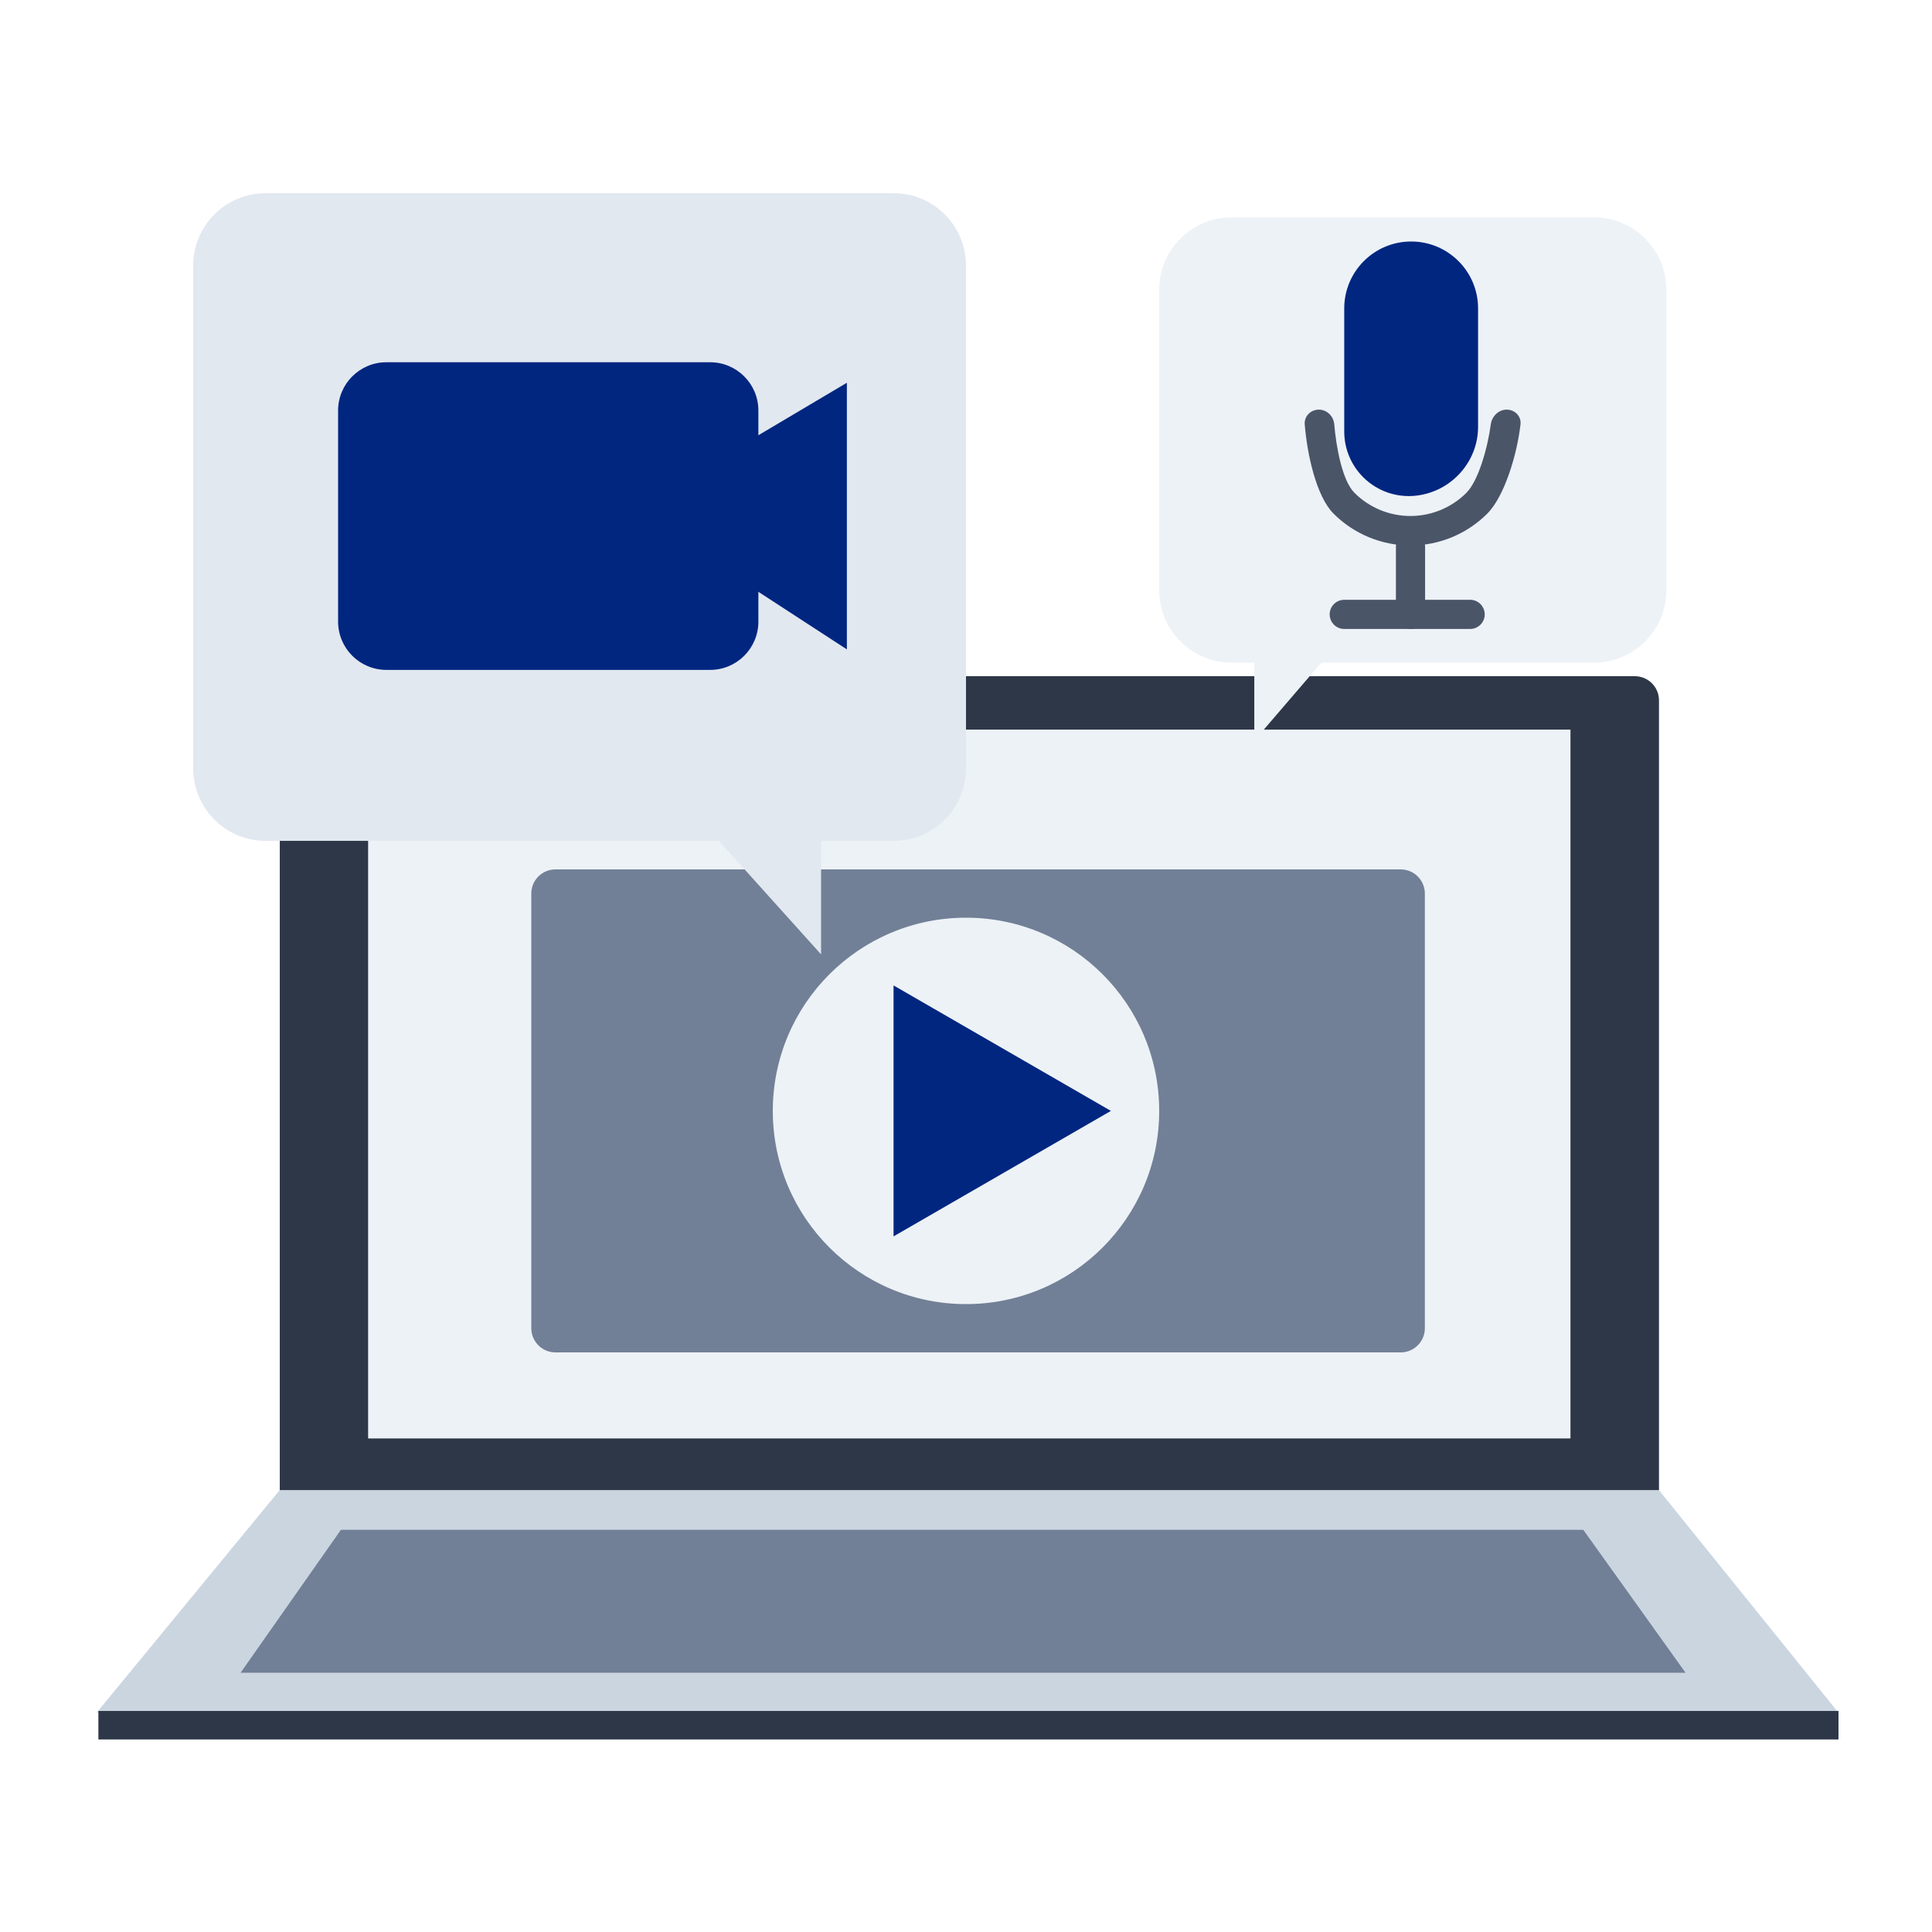 <svg width="80" height="80" viewBox="0 0 80 80" fill="none" xmlns="http://www.w3.org/2000/svg">
<path d="M68.693 61.702H11.583L4 70.92H76.128L68.693 61.702Z" fill="#CBD5E0"/>
<path d="M68.695 61.702H11.585V29C11.585 28.448 12.032 28 12.585 28H67.695C68.247 28 68.695 28.448 68.695 29V61.702Z" fill="#2D3748"/>
<path d="M65.03 59.563H15.243V30.212H65.03V59.563Z" fill="#EDF2F7"/>
<path d="M65.562 63.348H14.116L9.961 69.266H69.796L65.562 63.348Z" fill="#718096"/>
<path d="M76.128 70.847H4.074V72.027H76.128V70.847Z" fill="#2D3748"/>
<path d="M58 36H23C22.448 36 22 36.448 22 37V55C22 55.552 22.448 56 23 56H58C58.552 56 59 55.552 59 55V37C59 36.448 58.552 36 58 36Z" fill="#718096"/>
<path d="M66 9H51C49.343 9 48 10.343 48 12V24.438C48 26.095 49.343 27.438 51 27.438H66C67.657 27.438 69 26.095 69 24.438V12C69 10.343 67.657 9 66 9Z" fill="#EDF2F7"/>
<path d="M51.938 30.669L55.219 26.85H53.579H51.938V30.669Z" fill="#EDF2F7"/>
<path d="M11 8H37C38.657 8 40 9.343 40 11V31.82C40 33.476 38.657 34.819 37 34.819H11C9.343 34.819 8 33.476 8 31.82V11C8 9.343 9.343 8 11 8Z" fill="#E2E8F0"/>
<path d="M33.999 39.519L29 33.963H31.5H33.999V39.519Z" fill="#E2E8F0"/>
<path d="M61.204 12.771C61.204 11.241 59.964 10 58.433 10C56.902 10 55.662 11.241 55.662 12.771V17.867C55.662 19.207 56.653 20.34 57.981 20.518C58.208 20.549 58.441 20.549 58.668 20.521C60.104 20.343 61.204 19.121 61.204 17.674V12.771Z" fill="#002680"/>
<path d="M62.389 16.962C62.727 16.962 62.999 17.236 62.961 17.571C62.82 18.812 62.3 20.553 61.584 21.269C60.74 22.113 59.596 22.587 58.402 22.587C57.209 22.587 56.064 22.113 55.22 21.269C54.505 20.554 54.125 18.812 54.026 17.572C53.999 17.236 54.273 16.962 54.61 16.962C54.947 16.962 55.221 17.236 55.249 17.572C55.33 18.54 55.588 19.91 56.084 20.406C56.699 21.021 57.533 21.366 58.402 21.366C59.272 21.366 60.106 21.021 60.721 20.406C61.217 19.91 61.602 18.538 61.731 17.57C61.776 17.236 62.052 16.962 62.389 16.962Z" fill="#4A5568"/>
<path d="M58.406 22.04H58.406C58.739 22.04 59.01 22.31 59.01 22.643V25.442C59.01 25.775 58.739 26.046 58.406 26.046H58.406C58.073 26.046 57.802 25.775 57.802 25.442V22.643C57.802 22.31 58.073 22.04 58.406 22.04Z" fill="#4A5568"/>
<path d="M55.059 25.44L55.059 25.44C55.059 25.107 55.329 24.836 55.662 24.836L60.876 24.836C61.209 24.836 61.479 25.107 61.479 25.44C61.479 25.773 61.209 26.044 60.876 26.044L55.662 26.044C55.329 26.044 55.059 25.773 55.059 25.44Z" fill="#4A5568"/>
<path d="M40 54C44.418 54 48 50.418 48 46C48 41.582 44.418 38 40 38C35.582 38 32 41.582 32 46C32 50.418 35.582 54 40 54Z" fill="#EDF2F7"/>
<path d="M46 46L37 51.196V40.804L46 46Z" fill="#002680"/>
<path d="M29.403 15H16C14.895 15 14 15.895 14 17V25.739C14 26.844 14.895 27.739 16 27.739H29.403C30.508 27.739 31.403 26.844 31.403 25.739V17C31.403 15.895 30.508 15 29.403 15Z" fill="#002680"/>
<path d="M30.97 18.279L35.067 15.849V26.89L30.97 24.224V18.279Z" fill="#002680"/>
</svg>
